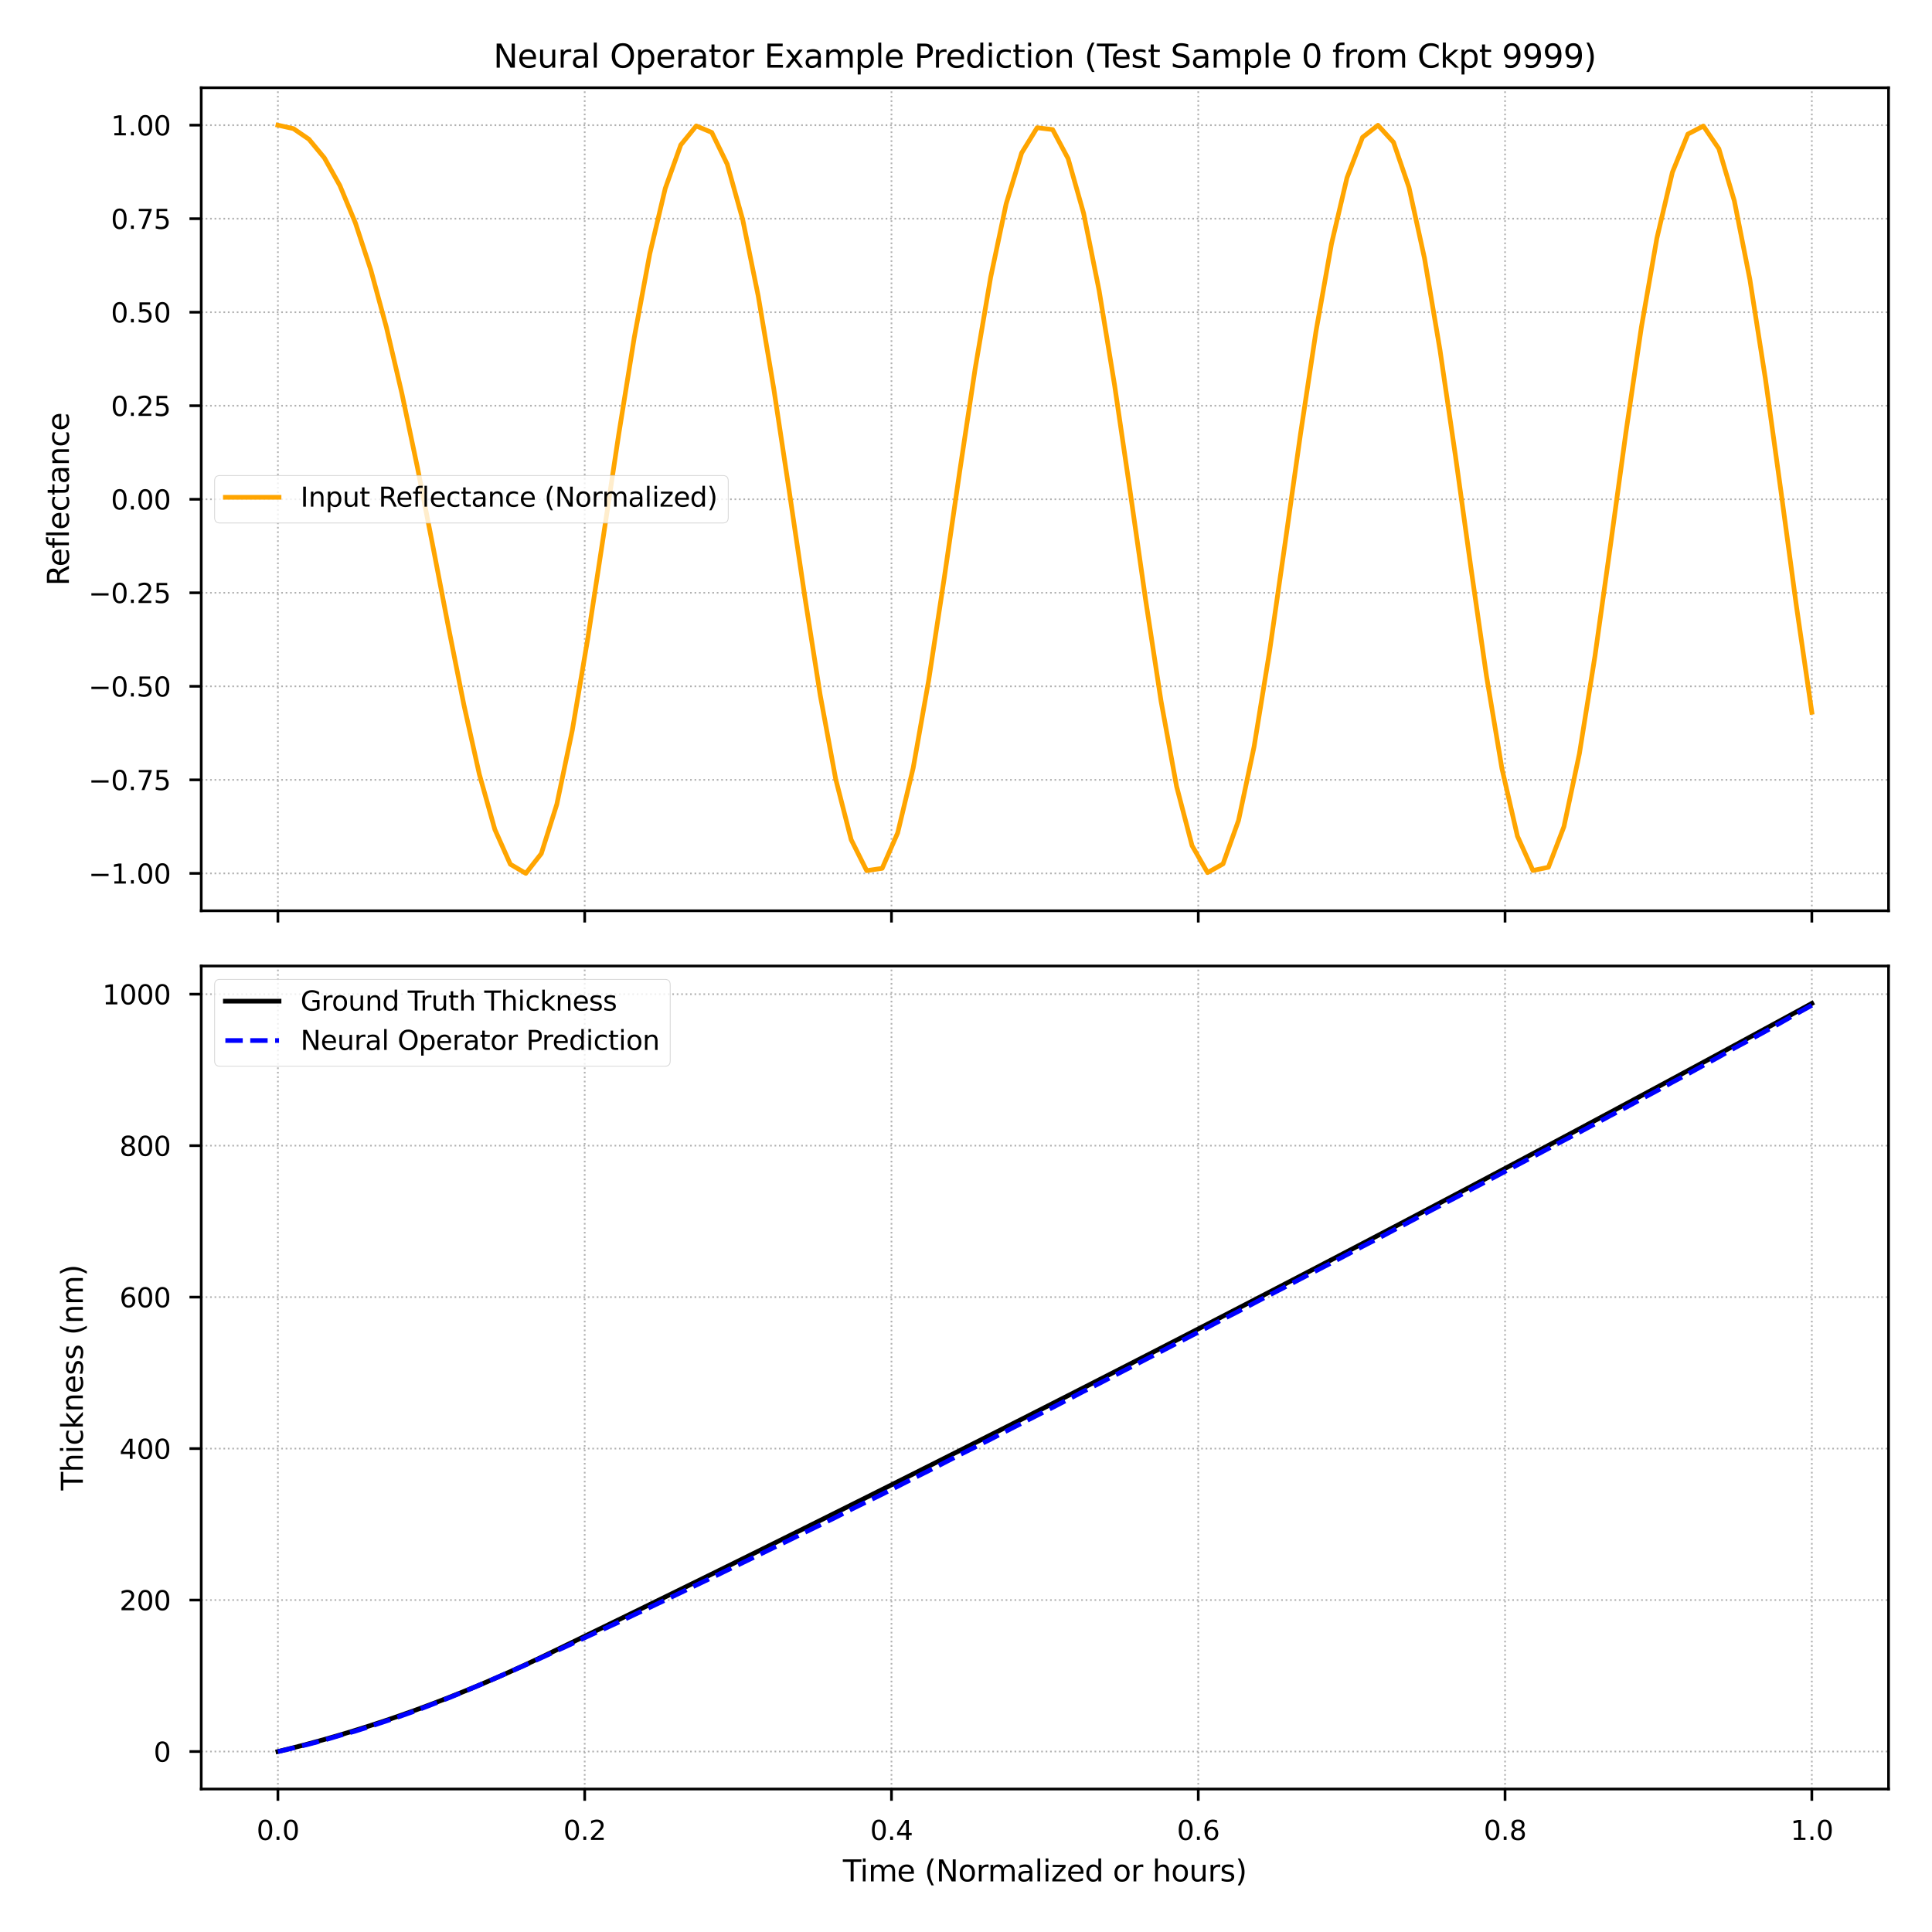 <?xml version="1.0" encoding="utf-8" standalone="no"?>
<!DOCTYPE svg PUBLIC "-//W3C//DTD SVG 1.1//EN"
  "http://www.w3.org/Graphics/SVG/1.1/DTD/svg11.dtd">
<svg xmlns:xlink="http://www.w3.org/1999/xlink" width="576pt" height="576pt" viewBox="0 0 576 576" xmlns="http://www.w3.org/2000/svg" version="1.1">
 <defs>
  <style type="text/css">*{stroke-linejoin: round; stroke-linecap: butt}</style>
 </defs>
 <g id="figure_1">
  <g id="patch_1">
   <path d="M 0 576 
L 576 576 
L 576 0 
L 0 0 
z
" style="fill: #ffffff"/>
  </g>
  <g id="axes_1">
   <g id="patch_2">
    <path d="M 59.99 271.54 
L 563.04 271.54 
L 563.04 26.16 
L 59.99 26.16 
z
" style="fill: #ffffff"/>
   </g>
   <g id="matplotlib.axis_1">
    <g id="xtick_1">
     <g id="line2d_1">
      <path d="M 82.856 271.54 
L 82.856 26.16 
" clip-path="url(#pbd7ee7a87b)" style="fill: none; stroke-dasharray: 0.5,0.825; stroke-dashoffset: 0; stroke: #b0b0b0; stroke-width: 0.5"/>
     </g>
     <g id="line2d_2">
      <defs>
       <path id="m721b37a202" d="M 0 0 
L 0 3.5 
" style="stroke: #000000; stroke-width: 0.8"/>
      </defs>
      <g>
       <use xlink:href="#m721b37a202" x="82.856" y="271.54" style="stroke: #000000; stroke-width: 0.8"/>
      </g>
     </g>
    </g>
    <g id="xtick_2">
     <g id="line2d_3">
      <path d="M 174.32 271.54 
L 174.32 26.16 
" clip-path="url(#pbd7ee7a87b)" style="fill: none; stroke-dasharray: 0.5,0.825; stroke-dashoffset: 0; stroke: #b0b0b0; stroke-width: 0.5"/>
     </g>
     <g id="line2d_4">
      <g>
       <use xlink:href="#m721b37a202" x="174.32" y="271.54" style="stroke: #000000; stroke-width: 0.8"/>
      </g>
     </g>
    </g>
    <g id="xtick_3">
     <g id="line2d_5">
      <path d="M 265.783 271.54 
L 265.783 26.16 
" clip-path="url(#pbd7ee7a87b)" style="fill: none; stroke-dasharray: 0.5,0.825; stroke-dashoffset: 0; stroke: #b0b0b0; stroke-width: 0.5"/>
     </g>
     <g id="line2d_6">
      <g>
       <use xlink:href="#m721b37a202" x="265.783" y="271.54" style="stroke: #000000; stroke-width: 0.8"/>
      </g>
     </g>
    </g>
    <g id="xtick_4">
     <g id="line2d_7">
      <path d="M 357.247 271.54 
L 357.247 26.16 
" clip-path="url(#pbd7ee7a87b)" style="fill: none; stroke-dasharray: 0.5,0.825; stroke-dashoffset: 0; stroke: #b0b0b0; stroke-width: 0.5"/>
     </g>
     <g id="line2d_8">
      <g>
       <use xlink:href="#m721b37a202" x="357.247" y="271.54" style="stroke: #000000; stroke-width: 0.8"/>
      </g>
     </g>
    </g>
    <g id="xtick_5">
     <g id="line2d_9">
      <path d="M 448.71 271.54 
L 448.71 26.16 
" clip-path="url(#pbd7ee7a87b)" style="fill: none; stroke-dasharray: 0.5,0.825; stroke-dashoffset: 0; stroke: #b0b0b0; stroke-width: 0.5"/>
     </g>
     <g id="line2d_10">
      <g>
       <use xlink:href="#m721b37a202" x="448.71" y="271.54" style="stroke: #000000; stroke-width: 0.8"/>
      </g>
     </g>
    </g>
    <g id="xtick_6">
     <g id="line2d_11">
      <path d="M 540.174 271.54 
L 540.174 26.16 
" clip-path="url(#pbd7ee7a87b)" style="fill: none; stroke-dasharray: 0.5,0.825; stroke-dashoffset: 0; stroke: #b0b0b0; stroke-width: 0.5"/>
     </g>
     <g id="line2d_12">
      <g>
       <use xlink:href="#m721b37a202" x="540.174" y="271.54" style="stroke: #000000; stroke-width: 0.8"/>
      </g>
     </g>
    </g>
   </g>
   <g id="matplotlib.axis_2">
    <g id="ytick_1">
     <g id="line2d_13">
      <path d="M 59.99 260.386 
L 563.04 260.386 
" clip-path="url(#pbd7ee7a87b)" style="fill: none; stroke-dasharray: 0.5,0.825; stroke-dashoffset: 0; stroke: #b0b0b0; stroke-width: 0.5"/>
     </g>
     <g id="line2d_14">
      <defs>
       <path id="m489ea14752" d="M 0 0 
L -3.5 0 
" style="stroke: #000000; stroke-width: 0.8"/>
      </defs>
      <g>
       <use xlink:href="#m489ea14752" x="59.99" y="260.386" style="stroke: #000000; stroke-width: 0.8"/>
      </g>
     </g>
     <g id="text_1">
      <!-- −1.00 -->
      <g transform="translate(26.374 263.426) scale(0.08 -0.08)">
       <defs>
        <path id="DejaVuSans-2212" d="M 678 2272 
L 4684 2272 
L 4684 1741 
L 678 1741 
L 678 2272 
z
" transform="scale(0.016)"/>
        <path id="DejaVuSans-31" d="M 794 531 
L 1825 531 
L 1825 4091 
L 703 3866 
L 703 4441 
L 1819 4666 
L 2450 4666 
L 2450 531 
L 3481 531 
L 3481 0 
L 794 0 
L 794 531 
z
" transform="scale(0.016)"/>
        <path id="DejaVuSans-2e" d="M 684 794 
L 1344 794 
L 1344 0 
L 684 0 
L 684 794 
z
" transform="scale(0.016)"/>
        <path id="DejaVuSans-30" d="M 2034 4250 
Q 1547 4250 1301 3770 
Q 1056 3291 1056 2328 
Q 1056 1369 1301 889 
Q 1547 409 2034 409 
Q 2525 409 2770 889 
Q 3016 1369 3016 2328 
Q 3016 3291 2770 3770 
Q 2525 4250 2034 4250 
z
M 2034 4750 
Q 2819 4750 3233 4129 
Q 3647 3509 3647 2328 
Q 3647 1150 3233 529 
Q 2819 -91 2034 -91 
Q 1250 -91 836 529 
Q 422 1150 422 2328 
Q 422 3509 836 4129 
Q 1250 4750 2034 4750 
z
" transform="scale(0.016)"/>
       </defs>
       <use xlink:href="#DejaVuSans-2212"/>
       <use xlink:href="#DejaVuSans-31" x="83.789"/>
       <use xlink:href="#DejaVuSans-2e" x="147.412"/>
       <use xlink:href="#DejaVuSans-30" x="179.199"/>
       <use xlink:href="#DejaVuSans-30" x="242.822"/>
      </g>
     </g>
    </g>
    <g id="ytick_2">
     <g id="line2d_15">
      <path d="M 59.99 232.502 
L 563.04 232.502 
" clip-path="url(#pbd7ee7a87b)" style="fill: none; stroke-dasharray: 0.5,0.825; stroke-dashoffset: 0; stroke: #b0b0b0; stroke-width: 0.5"/>
     </g>
     <g id="line2d_16">
      <g>
       <use xlink:href="#m489ea14752" x="59.99" y="232.502" style="stroke: #000000; stroke-width: 0.8"/>
      </g>
     </g>
     <g id="text_2">
      <!-- −0.75 -->
      <g transform="translate(26.374 235.542) scale(0.08 -0.08)">
       <defs>
        <path id="DejaVuSans-37" d="M 525 4666 
L 3525 4666 
L 3525 4397 
L 1831 0 
L 1172 0 
L 2766 4134 
L 525 4134 
L 525 4666 
z
" transform="scale(0.016)"/>
        <path id="DejaVuSans-35" d="M 691 4666 
L 3169 4666 
L 3169 4134 
L 1269 4134 
L 1269 2991 
Q 1406 3038 1543 3061 
Q 1681 3084 1819 3084 
Q 2600 3084 3056 2656 
Q 3513 2228 3513 1497 
Q 3513 744 3044 326 
Q 2575 -91 1722 -91 
Q 1428 -91 1123 -41 
Q 819 9 494 109 
L 494 744 
Q 775 591 1075 516 
Q 1375 441 1709 441 
Q 2250 441 2565 725 
Q 2881 1009 2881 1497 
Q 2881 1984 2565 2268 
Q 2250 2553 1709 2553 
Q 1456 2553 1204 2497 
Q 953 2441 691 2322 
L 691 4666 
z
" transform="scale(0.016)"/>
       </defs>
       <use xlink:href="#DejaVuSans-2212"/>
       <use xlink:href="#DejaVuSans-30" x="83.789"/>
       <use xlink:href="#DejaVuSans-2e" x="147.412"/>
       <use xlink:href="#DejaVuSans-37" x="179.199"/>
       <use xlink:href="#DejaVuSans-35" x="242.822"/>
      </g>
     </g>
    </g>
    <g id="ytick_3">
     <g id="line2d_17">
      <path d="M 59.99 204.618 
L 563.04 204.618 
" clip-path="url(#pbd7ee7a87b)" style="fill: none; stroke-dasharray: 0.5,0.825; stroke-dashoffset: 0; stroke: #b0b0b0; stroke-width: 0.5"/>
     </g>
     <g id="line2d_18">
      <g>
       <use xlink:href="#m489ea14752" x="59.99" y="204.618" style="stroke: #000000; stroke-width: 0.8"/>
      </g>
     </g>
     <g id="text_3">
      <!-- −0.50 -->
      <g transform="translate(26.374 207.658) scale(0.08 -0.08)">
       <use xlink:href="#DejaVuSans-2212"/>
       <use xlink:href="#DejaVuSans-30" x="83.789"/>
       <use xlink:href="#DejaVuSans-2e" x="147.412"/>
       <use xlink:href="#DejaVuSans-35" x="179.199"/>
       <use xlink:href="#DejaVuSans-30" x="242.822"/>
      </g>
     </g>
    </g>
    <g id="ytick_4">
     <g id="line2d_19">
      <path d="M 59.99 176.734 
L 563.04 176.734 
" clip-path="url(#pbd7ee7a87b)" style="fill: none; stroke-dasharray: 0.5,0.825; stroke-dashoffset: 0; stroke: #b0b0b0; stroke-width: 0.5"/>
     </g>
     <g id="line2d_20">
      <g>
       <use xlink:href="#m489ea14752" x="59.99" y="176.734" style="stroke: #000000; stroke-width: 0.8"/>
      </g>
     </g>
     <g id="text_4">
      <!-- −0.25 -->
      <g transform="translate(26.374 179.773) scale(0.08 -0.08)">
       <defs>
        <path id="DejaVuSans-32" d="M 1228 531 
L 3431 531 
L 3431 0 
L 469 0 
L 469 531 
Q 828 903 1448 1529 
Q 2069 2156 2228 2338 
Q 2531 2678 2651 2914 
Q 2772 3150 2772 3378 
Q 2772 3750 2511 3984 
Q 2250 4219 1831 4219 
Q 1534 4219 1204 4116 
Q 875 4013 500 3803 
L 500 4441 
Q 881 4594 1212 4672 
Q 1544 4750 1819 4750 
Q 2544 4750 2975 4387 
Q 3406 4025 3406 3419 
Q 3406 3131 3298 2873 
Q 3191 2616 2906 2266 
Q 2828 2175 2409 1742 
Q 1991 1309 1228 531 
z
" transform="scale(0.016)"/>
       </defs>
       <use xlink:href="#DejaVuSans-2212"/>
       <use xlink:href="#DejaVuSans-30" x="83.789"/>
       <use xlink:href="#DejaVuSans-2e" x="147.412"/>
       <use xlink:href="#DejaVuSans-32" x="179.199"/>
       <use xlink:href="#DejaVuSans-35" x="242.822"/>
      </g>
     </g>
    </g>
    <g id="ytick_5">
     <g id="line2d_21">
      <path d="M 59.99 148.85 
L 563.04 148.85 
" clip-path="url(#pbd7ee7a87b)" style="fill: none; stroke-dasharray: 0.5,0.825; stroke-dashoffset: 0; stroke: #b0b0b0; stroke-width: 0.5"/>
     </g>
     <g id="line2d_22">
      <g>
       <use xlink:href="#m489ea14752" x="59.99" y="148.85" style="stroke: #000000; stroke-width: 0.8"/>
      </g>
     </g>
     <g id="text_5">
      <!-- 0.00 -->
      <g transform="translate(33.078 151.889) scale(0.08 -0.08)">
       <use xlink:href="#DejaVuSans-30"/>
       <use xlink:href="#DejaVuSans-2e" x="63.623"/>
       <use xlink:href="#DejaVuSans-30" x="95.41"/>
       <use xlink:href="#DejaVuSans-30" x="159.033"/>
      </g>
     </g>
    </g>
    <g id="ytick_6">
     <g id="line2d_23">
      <path d="M 59.99 120.966 
L 563.04 120.966 
" clip-path="url(#pbd7ee7a87b)" style="fill: none; stroke-dasharray: 0.5,0.825; stroke-dashoffset: 0; stroke: #b0b0b0; stroke-width: 0.5"/>
     </g>
     <g id="line2d_24">
      <g>
       <use xlink:href="#m489ea14752" x="59.99" y="120.966" style="stroke: #000000; stroke-width: 0.8"/>
      </g>
     </g>
     <g id="text_6">
      <!-- 0.25 -->
      <g transform="translate(33.078 124.005) scale(0.08 -0.08)">
       <use xlink:href="#DejaVuSans-30"/>
       <use xlink:href="#DejaVuSans-2e" x="63.623"/>
       <use xlink:href="#DejaVuSans-32" x="95.41"/>
       <use xlink:href="#DejaVuSans-35" x="159.033"/>
      </g>
     </g>
    </g>
    <g id="ytick_7">
     <g id="line2d_25">
      <path d="M 59.99 93.082 
L 563.04 93.082 
" clip-path="url(#pbd7ee7a87b)" style="fill: none; stroke-dasharray: 0.5,0.825; stroke-dashoffset: 0; stroke: #b0b0b0; stroke-width: 0.5"/>
     </g>
     <g id="line2d_26">
      <g>
       <use xlink:href="#m489ea14752" x="59.99" y="93.082" style="stroke: #000000; stroke-width: 0.8"/>
      </g>
     </g>
     <g id="text_7">
      <!-- 0.50 -->
      <g transform="translate(33.078 96.121) scale(0.08 -0.08)">
       <use xlink:href="#DejaVuSans-30"/>
       <use xlink:href="#DejaVuSans-2e" x="63.623"/>
       <use xlink:href="#DejaVuSans-35" x="95.41"/>
       <use xlink:href="#DejaVuSans-30" x="159.033"/>
      </g>
     </g>
    </g>
    <g id="ytick_8">
     <g id="line2d_27">
      <path d="M 59.99 65.198 
L 563.04 65.198 
" clip-path="url(#pbd7ee7a87b)" style="fill: none; stroke-dasharray: 0.5,0.825; stroke-dashoffset: 0; stroke: #b0b0b0; stroke-width: 0.5"/>
     </g>
     <g id="line2d_28">
      <g>
       <use xlink:href="#m489ea14752" x="59.99" y="65.198" style="stroke: #000000; stroke-width: 0.8"/>
      </g>
     </g>
     <g id="text_8">
      <!-- 0.75 -->
      <g transform="translate(33.078 68.237) scale(0.08 -0.08)">
       <use xlink:href="#DejaVuSans-30"/>
       <use xlink:href="#DejaVuSans-2e" x="63.623"/>
       <use xlink:href="#DejaVuSans-37" x="95.41"/>
       <use xlink:href="#DejaVuSans-35" x="159.033"/>
      </g>
     </g>
    </g>
    <g id="ytick_9">
     <g id="line2d_29">
      <path d="M 59.99 37.314 
L 563.04 37.314 
" clip-path="url(#pbd7ee7a87b)" style="fill: none; stroke-dasharray: 0.5,0.825; stroke-dashoffset: 0; stroke: #b0b0b0; stroke-width: 0.5"/>
     </g>
     <g id="line2d_30">
      <g>
       <use xlink:href="#m489ea14752" x="59.99" y="37.314" style="stroke: #000000; stroke-width: 0.8"/>
      </g>
     </g>
     <g id="text_9">
      <!-- 1.00 -->
      <g transform="translate(33.078 40.353) scale(0.08 -0.08)">
       <use xlink:href="#DejaVuSans-31"/>
       <use xlink:href="#DejaVuSans-2e" x="63.623"/>
       <use xlink:href="#DejaVuSans-30" x="95.41"/>
       <use xlink:href="#DejaVuSans-30" x="159.033"/>
      </g>
     </g>
    </g>
    <g id="text_10">
     <!-- Reflectance -->
     <g transform="translate(20.544 174.651) rotate(-90) scale(0.088 -0.088)">
      <defs>
       <path id="DejaVuSans-52" d="M 2841 2188 
Q 3044 2119 3236 1894 
Q 3428 1669 3622 1275 
L 4263 0 
L 3584 0 
L 2988 1197 
Q 2756 1666 2539 1819 
Q 2322 1972 1947 1972 
L 1259 1972 
L 1259 0 
L 628 0 
L 628 4666 
L 2053 4666 
Q 2853 4666 3247 4331 
Q 3641 3997 3641 3322 
Q 3641 2881 3436 2590 
Q 3231 2300 2841 2188 
z
M 1259 4147 
L 1259 2491 
L 2053 2491 
Q 2509 2491 2742 2702 
Q 2975 2913 2975 3322 
Q 2975 3731 2742 3939 
Q 2509 4147 2053 4147 
L 1259 4147 
z
" transform="scale(0.016)"/>
       <path id="DejaVuSans-65" d="M 3597 1894 
L 3597 1613 
L 953 1613 
Q 991 1019 1311 708 
Q 1631 397 2203 397 
Q 2534 397 2845 478 
Q 3156 559 3463 722 
L 3463 178 
Q 3153 47 2828 -22 
Q 2503 -91 2169 -91 
Q 1331 -91 842 396 
Q 353 884 353 1716 
Q 353 2575 817 3079 
Q 1281 3584 2069 3584 
Q 2775 3584 3186 3129 
Q 3597 2675 3597 1894 
z
M 3022 2063 
Q 3016 2534 2758 2815 
Q 2500 3097 2075 3097 
Q 1594 3097 1305 2825 
Q 1016 2553 972 2059 
L 3022 2063 
z
" transform="scale(0.016)"/>
       <path id="DejaVuSans-66" d="M 2375 4863 
L 2375 4384 
L 1825 4384 
Q 1516 4384 1395 4259 
Q 1275 4134 1275 3809 
L 1275 3500 
L 2222 3500 
L 2222 3053 
L 1275 3053 
L 1275 0 
L 697 0 
L 697 3053 
L 147 3053 
L 147 3500 
L 697 3500 
L 697 3744 
Q 697 4328 969 4595 
Q 1241 4863 1831 4863 
L 2375 4863 
z
" transform="scale(0.016)"/>
       <path id="DejaVuSans-6c" d="M 603 4863 
L 1178 4863 
L 1178 0 
L 603 0 
L 603 4863 
z
" transform="scale(0.016)"/>
       <path id="DejaVuSans-63" d="M 3122 3366 
L 3122 2828 
Q 2878 2963 2633 3030 
Q 2388 3097 2138 3097 
Q 1578 3097 1268 2742 
Q 959 2388 959 1747 
Q 959 1106 1268 751 
Q 1578 397 2138 397 
Q 2388 397 2633 464 
Q 2878 531 3122 666 
L 3122 134 
Q 2881 22 2623 -34 
Q 2366 -91 2075 -91 
Q 1284 -91 818 406 
Q 353 903 353 1747 
Q 353 2603 823 3093 
Q 1294 3584 2113 3584 
Q 2378 3584 2631 3529 
Q 2884 3475 3122 3366 
z
" transform="scale(0.016)"/>
       <path id="DejaVuSans-74" d="M 1172 4494 
L 1172 3500 
L 2356 3500 
L 2356 3053 
L 1172 3053 
L 1172 1153 
Q 1172 725 1289 603 
Q 1406 481 1766 481 
L 2356 481 
L 2356 0 
L 1766 0 
Q 1100 0 847 248 
Q 594 497 594 1153 
L 594 3053 
L 172 3053 
L 172 3500 
L 594 3500 
L 594 4494 
L 1172 4494 
z
" transform="scale(0.016)"/>
       <path id="DejaVuSans-61" d="M 2194 1759 
Q 1497 1759 1228 1600 
Q 959 1441 959 1056 
Q 959 750 1161 570 
Q 1363 391 1709 391 
Q 2188 391 2477 730 
Q 2766 1069 2766 1631 
L 2766 1759 
L 2194 1759 
z
M 3341 1997 
L 3341 0 
L 2766 0 
L 2766 531 
Q 2569 213 2275 61 
Q 1981 -91 1556 -91 
Q 1019 -91 701 211 
Q 384 513 384 1019 
Q 384 1609 779 1909 
Q 1175 2209 1959 2209 
L 2766 2209 
L 2766 2266 
Q 2766 2663 2505 2880 
Q 2244 3097 1772 3097 
Q 1472 3097 1187 3025 
Q 903 2953 641 2809 
L 641 3341 
Q 956 3463 1253 3523 
Q 1550 3584 1831 3584 
Q 2591 3584 2966 3190 
Q 3341 2797 3341 1997 
z
" transform="scale(0.016)"/>
       <path id="DejaVuSans-6e" d="M 3513 2113 
L 3513 0 
L 2938 0 
L 2938 2094 
Q 2938 2591 2744 2837 
Q 2550 3084 2163 3084 
Q 1697 3084 1428 2787 
Q 1159 2491 1159 1978 
L 1159 0 
L 581 0 
L 581 3500 
L 1159 3500 
L 1159 2956 
Q 1366 3272 1645 3428 
Q 1925 3584 2291 3584 
Q 2894 3584 3203 3211 
Q 3513 2838 3513 2113 
z
" transform="scale(0.016)"/>
      </defs>
      <use xlink:href="#DejaVuSans-52"/>
      <use xlink:href="#DejaVuSans-65" x="64.982"/>
      <use xlink:href="#DejaVuSans-66" x="126.506"/>
      <use xlink:href="#DejaVuSans-6c" x="161.711"/>
      <use xlink:href="#DejaVuSans-65" x="189.494"/>
      <use xlink:href="#DejaVuSans-63" x="251.018"/>
      <use xlink:href="#DejaVuSans-74" x="305.998"/>
      <use xlink:href="#DejaVuSans-61" x="345.207"/>
      <use xlink:href="#DejaVuSans-6e" x="406.486"/>
      <use xlink:href="#DejaVuSans-63" x="469.865"/>
      <use xlink:href="#DejaVuSans-65" x="524.846"/>
     </g>
    </g>
   </g>
   <g id="line2d_31">
    <path d="M 82.856 37.314 
L 87.475 38.345 
L 92.095 41.503 
L 96.714 47.082 
L 101.333 55.337 
L 105.953 66.456 
L 110.572 80.539 
L 115.192 97.547 
L 119.811 117.266 
L 124.43 139.254 
L 129.05 162.792 
L 133.669 186.849 
L 138.288 210.072 
L 142.908 230.824 
L 147.527 247.289 
L 152.147 257.658 
L 156.766 260.386 
L 161.385 254.48 
L 166.005 239.811 
L 170.624 217.724 
L 175.243 190.335 
L 179.863 160.064 
L 184.482 129.387 
L 189.102 100.601 
L 193.721 75.674 
L 198.34 56.166 
L 202.96 43.216 
L 207.579 37.545 
L 212.198 39.482 
L 216.818 48.959 
L 221.437 65.511 
L 226.057 88.245 
L 230.676 115.808 
L 235.295 146.383 
L 239.915 177.717 
L 244.534 207.24 
L 249.153 232.278 
L 253.773 250.36 
L 258.392 259.573 
L 263.012 258.882 
L 267.631 248.317 
L 272.25 228.982 
L 276.87 202.86 
L 281.489 172.495 
L 286.108 140.637 
L 290.728 109.929 
L 295.347 82.688 
L 299.967 60.785 
L 304.586 45.611 
L 309.205 38.076 
L 313.825 38.631 
L 318.444 47.281 
L 323.063 63.577 
L 327.683 86.586 
L 332.302 114.858 
L 336.922 146.409 
L 341.541 178.764 
L 346.16 209.085 
L 350.78 234.433 
L 355.399 252.125 
L 360.018 260.155 
L 364.638 257.554 
L 369.257 244.579 
L 373.877 222.676 
L 378.496 194.215 
L 383.115 162.096 
L 387.735 129.336 
L 392.354 98.737 
L 396.973 72.67 
L 401.593 52.977 
L 406.212 40.949 
L 410.832 37.343 
L 415.451 42.406 
L 420.07 55.878 
L 424.69 76.966 
L 429.309 104.31 
L 433.928 135.951 
L 438.548 169.347 
L 443.167 201.488 
L 447.787 229.153 
L 452.406 249.296 
L 457.025 259.528 
L 461.645 258.558 
L 466.264 246.461 
L 470.883 224.668 
L 475.503 195.694 
L 480.122 162.686 
L 484.742 128.942 
L 489.361 97.526 
L 493.98 71.012 
L 498.6 51.378 
L 503.219 39.979 
L 507.838 37.575 
L 512.458 44.352 
L 517.077 59.922 
L 521.697 83.296 
L 526.316 112.834 
L 530.935 146.224 
L 535.555 180.527 
L 540.174 212.35 
" clip-path="url(#pbd7ee7a87b)" style="fill: none; stroke: #ffa500; stroke-width: 1.4; stroke-linecap: square"/>
   </g>
   <g id="patch_3">
    <path d="M 59.99 271.54 
L 59.99 26.16 
" style="fill: none; stroke: #000000; stroke-width: 0.8; stroke-linejoin: miter; stroke-linecap: square"/>
   </g>
   <g id="patch_4">
    <path d="M 563.04 271.54 
L 563.04 26.16 
" style="fill: none; stroke: #000000; stroke-width: 0.8; stroke-linejoin: miter; stroke-linecap: square"/>
   </g>
   <g id="patch_5">
    <path d="M 59.99 271.54 
L 563.04 271.54 
" style="fill: none; stroke: #000000; stroke-width: 0.8; stroke-linejoin: miter; stroke-linecap: square"/>
   </g>
   <g id="patch_6">
    <path d="M 59.99 26.16 
L 563.04 26.16 
" style="fill: none; stroke: #000000; stroke-width: 0.8; stroke-linejoin: miter; stroke-linecap: square"/>
   </g>
   <g id="text_11">
    <!-- Neural Operator Example Prediction (Test Sample 0 from Ckpt 9999) -->
    <g transform="translate(147.103 20.16) scale(0.096 -0.096)">
     <defs>
      <path id="DejaVuSans-4e" d="M 628 4666 
L 1478 4666 
L 3547 763 
L 3547 4666 
L 4159 4666 
L 4159 0 
L 3309 0 
L 1241 3903 
L 1241 0 
L 628 0 
L 628 4666 
z
" transform="scale(0.016)"/>
      <path id="DejaVuSans-75" d="M 544 1381 
L 544 3500 
L 1119 3500 
L 1119 1403 
Q 1119 906 1312 657 
Q 1506 409 1894 409 
Q 2359 409 2629 706 
Q 2900 1003 2900 1516 
L 2900 3500 
L 3475 3500 
L 3475 0 
L 2900 0 
L 2900 538 
Q 2691 219 2414 64 
Q 2138 -91 1772 -91 
Q 1169 -91 856 284 
Q 544 659 544 1381 
z
M 1991 3584 
L 1991 3584 
z
" transform="scale(0.016)"/>
      <path id="DejaVuSans-72" d="M 2631 2963 
Q 2534 3019 2420 3045 
Q 2306 3072 2169 3072 
Q 1681 3072 1420 2755 
Q 1159 2438 1159 1844 
L 1159 0 
L 581 0 
L 581 3500 
L 1159 3500 
L 1159 2956 
Q 1341 3275 1631 3429 
Q 1922 3584 2338 3584 
Q 2397 3584 2469 3576 
Q 2541 3569 2628 3553 
L 2631 2963 
z
" transform="scale(0.016)"/>
      <path id="DejaVuSans-20" transform="scale(0.016)"/>
      <path id="DejaVuSans-4f" d="M 2522 4238 
Q 1834 4238 1429 3725 
Q 1025 3213 1025 2328 
Q 1025 1447 1429 934 
Q 1834 422 2522 422 
Q 3209 422 3611 934 
Q 4013 1447 4013 2328 
Q 4013 3213 3611 3725 
Q 3209 4238 2522 4238 
z
M 2522 4750 
Q 3503 4750 4090 4092 
Q 4678 3434 4678 2328 
Q 4678 1225 4090 567 
Q 3503 -91 2522 -91 
Q 1538 -91 948 565 
Q 359 1222 359 2328 
Q 359 3434 948 4092 
Q 1538 4750 2522 4750 
z
" transform="scale(0.016)"/>
      <path id="DejaVuSans-70" d="M 1159 525 
L 1159 -1331 
L 581 -1331 
L 581 3500 
L 1159 3500 
L 1159 2969 
Q 1341 3281 1617 3432 
Q 1894 3584 2278 3584 
Q 2916 3584 3314 3078 
Q 3713 2572 3713 1747 
Q 3713 922 3314 415 
Q 2916 -91 2278 -91 
Q 1894 -91 1617 61 
Q 1341 213 1159 525 
z
M 3116 1747 
Q 3116 2381 2855 2742 
Q 2594 3103 2138 3103 
Q 1681 3103 1420 2742 
Q 1159 2381 1159 1747 
Q 1159 1113 1420 752 
Q 1681 391 2138 391 
Q 2594 391 2855 752 
Q 3116 1113 3116 1747 
z
" transform="scale(0.016)"/>
      <path id="DejaVuSans-6f" d="M 1959 3097 
Q 1497 3097 1228 2736 
Q 959 2375 959 1747 
Q 959 1119 1226 758 
Q 1494 397 1959 397 
Q 2419 397 2687 759 
Q 2956 1122 2956 1747 
Q 2956 2369 2687 2733 
Q 2419 3097 1959 3097 
z
M 1959 3584 
Q 2709 3584 3137 3096 
Q 3566 2609 3566 1747 
Q 3566 888 3137 398 
Q 2709 -91 1959 -91 
Q 1206 -91 779 398 
Q 353 888 353 1747 
Q 353 2609 779 3096 
Q 1206 3584 1959 3584 
z
" transform="scale(0.016)"/>
      <path id="DejaVuSans-45" d="M 628 4666 
L 3578 4666 
L 3578 4134 
L 1259 4134 
L 1259 2753 
L 3481 2753 
L 3481 2222 
L 1259 2222 
L 1259 531 
L 3634 531 
L 3634 0 
L 628 0 
L 628 4666 
z
" transform="scale(0.016)"/>
      <path id="DejaVuSans-78" d="M 3513 3500 
L 2247 1797 
L 3578 0 
L 2900 0 
L 1881 1375 
L 863 0 
L 184 0 
L 1544 1831 
L 300 3500 
L 978 3500 
L 1906 2253 
L 2834 3500 
L 3513 3500 
z
" transform="scale(0.016)"/>
      <path id="DejaVuSans-6d" d="M 3328 2828 
Q 3544 3216 3844 3400 
Q 4144 3584 4550 3584 
Q 5097 3584 5394 3201 
Q 5691 2819 5691 2113 
L 5691 0 
L 5113 0 
L 5113 2094 
Q 5113 2597 4934 2840 
Q 4756 3084 4391 3084 
Q 3944 3084 3684 2787 
Q 3425 2491 3425 1978 
L 3425 0 
L 2847 0 
L 2847 2094 
Q 2847 2600 2669 2842 
Q 2491 3084 2119 3084 
Q 1678 3084 1418 2786 
Q 1159 2488 1159 1978 
L 1159 0 
L 581 0 
L 581 3500 
L 1159 3500 
L 1159 2956 
Q 1356 3278 1631 3431 
Q 1906 3584 2284 3584 
Q 2666 3584 2933 3390 
Q 3200 3197 3328 2828 
z
" transform="scale(0.016)"/>
      <path id="DejaVuSans-50" d="M 1259 4147 
L 1259 2394 
L 2053 2394 
Q 2494 2394 2734 2622 
Q 2975 2850 2975 3272 
Q 2975 3691 2734 3919 
Q 2494 4147 2053 4147 
L 1259 4147 
z
M 628 4666 
L 2053 4666 
Q 2838 4666 3239 4311 
Q 3641 3956 3641 3272 
Q 3641 2581 3239 2228 
Q 2838 1875 2053 1875 
L 1259 1875 
L 1259 0 
L 628 0 
L 628 4666 
z
" transform="scale(0.016)"/>
      <path id="DejaVuSans-64" d="M 2906 2969 
L 2906 4863 
L 3481 4863 
L 3481 0 
L 2906 0 
L 2906 525 
Q 2725 213 2448 61 
Q 2172 -91 1784 -91 
Q 1150 -91 751 415 
Q 353 922 353 1747 
Q 353 2572 751 3078 
Q 1150 3584 1784 3584 
Q 2172 3584 2448 3432 
Q 2725 3281 2906 2969 
z
M 947 1747 
Q 947 1113 1208 752 
Q 1469 391 1925 391 
Q 2381 391 2643 752 
Q 2906 1113 2906 1747 
Q 2906 2381 2643 2742 
Q 2381 3103 1925 3103 
Q 1469 3103 1208 2742 
Q 947 2381 947 1747 
z
" transform="scale(0.016)"/>
      <path id="DejaVuSans-69" d="M 603 3500 
L 1178 3500 
L 1178 0 
L 603 0 
L 603 3500 
z
M 603 4863 
L 1178 4863 
L 1178 4134 
L 603 4134 
L 603 4863 
z
" transform="scale(0.016)"/>
      <path id="DejaVuSans-28" d="M 1984 4856 
Q 1566 4138 1362 3434 
Q 1159 2731 1159 2009 
Q 1159 1288 1364 580 
Q 1569 -128 1984 -844 
L 1484 -844 
Q 1016 -109 783 600 
Q 550 1309 550 2009 
Q 550 2706 781 3412 
Q 1013 4119 1484 4856 
L 1984 4856 
z
" transform="scale(0.016)"/>
      <path id="DejaVuSans-54" d="M -19 4666 
L 3928 4666 
L 3928 4134 
L 2272 4134 
L 2272 0 
L 1638 0 
L 1638 4134 
L -19 4134 
L -19 4666 
z
" transform="scale(0.016)"/>
      <path id="DejaVuSans-73" d="M 2834 3397 
L 2834 2853 
Q 2591 2978 2328 3040 
Q 2066 3103 1784 3103 
Q 1356 3103 1142 2972 
Q 928 2841 928 2578 
Q 928 2378 1081 2264 
Q 1234 2150 1697 2047 
L 1894 2003 
Q 2506 1872 2764 1633 
Q 3022 1394 3022 966 
Q 3022 478 2636 193 
Q 2250 -91 1575 -91 
Q 1294 -91 989 -36 
Q 684 19 347 128 
L 347 722 
Q 666 556 975 473 
Q 1284 391 1588 391 
Q 1994 391 2212 530 
Q 2431 669 2431 922 
Q 2431 1156 2273 1281 
Q 2116 1406 1581 1522 
L 1381 1569 
Q 847 1681 609 1914 
Q 372 2147 372 2553 
Q 372 3047 722 3315 
Q 1072 3584 1716 3584 
Q 2034 3584 2315 3537 
Q 2597 3491 2834 3397 
z
" transform="scale(0.016)"/>
      <path id="DejaVuSans-53" d="M 3425 4513 
L 3425 3897 
Q 3066 4069 2747 4153 
Q 2428 4238 2131 4238 
Q 1616 4238 1336 4038 
Q 1056 3838 1056 3469 
Q 1056 3159 1242 3001 
Q 1428 2844 1947 2747 
L 2328 2669 
Q 3034 2534 3370 2195 
Q 3706 1856 3706 1288 
Q 3706 609 3251 259 
Q 2797 -91 1919 -91 
Q 1588 -91 1214 -16 
Q 841 59 441 206 
L 441 856 
Q 825 641 1194 531 
Q 1563 422 1919 422 
Q 2459 422 2753 634 
Q 3047 847 3047 1241 
Q 3047 1584 2836 1778 
Q 2625 1972 2144 2069 
L 1759 2144 
Q 1053 2284 737 2584 
Q 422 2884 422 3419 
Q 422 4038 858 4394 
Q 1294 4750 2059 4750 
Q 2388 4750 2728 4690 
Q 3069 4631 3425 4513 
z
" transform="scale(0.016)"/>
      <path id="DejaVuSans-43" d="M 4122 4306 
L 4122 3641 
Q 3803 3938 3442 4084 
Q 3081 4231 2675 4231 
Q 1875 4231 1450 3742 
Q 1025 3253 1025 2328 
Q 1025 1406 1450 917 
Q 1875 428 2675 428 
Q 3081 428 3442 575 
Q 3803 722 4122 1019 
L 4122 359 
Q 3791 134 3420 21 
Q 3050 -91 2638 -91 
Q 1578 -91 968 557 
Q 359 1206 359 2328 
Q 359 3453 968 4101 
Q 1578 4750 2638 4750 
Q 3056 4750 3426 4639 
Q 3797 4528 4122 4306 
z
" transform="scale(0.016)"/>
      <path id="DejaVuSans-6b" d="M 581 4863 
L 1159 4863 
L 1159 1991 
L 2875 3500 
L 3609 3500 
L 1753 1863 
L 3688 0 
L 2938 0 
L 1159 1709 
L 1159 0 
L 581 0 
L 581 4863 
z
" transform="scale(0.016)"/>
      <path id="DejaVuSans-39" d="M 703 97 
L 703 672 
Q 941 559 1184 500 
Q 1428 441 1663 441 
Q 2288 441 2617 861 
Q 2947 1281 2994 2138 
Q 2813 1869 2534 1725 
Q 2256 1581 1919 1581 
Q 1219 1581 811 2004 
Q 403 2428 403 3163 
Q 403 3881 828 4315 
Q 1253 4750 1959 4750 
Q 2769 4750 3195 4129 
Q 3622 3509 3622 2328 
Q 3622 1225 3098 567 
Q 2575 -91 1691 -91 
Q 1453 -91 1209 -44 
Q 966 3 703 97 
z
M 1959 2075 
Q 2384 2075 2632 2365 
Q 2881 2656 2881 3163 
Q 2881 3666 2632 3958 
Q 2384 4250 1959 4250 
Q 1534 4250 1286 3958 
Q 1038 3666 1038 3163 
Q 1038 2656 1286 2365 
Q 1534 2075 1959 2075 
z
" transform="scale(0.016)"/>
      <path id="DejaVuSans-29" d="M 513 4856 
L 1013 4856 
Q 1481 4119 1714 3412 
Q 1947 2706 1947 2009 
Q 1947 1309 1714 600 
Q 1481 -109 1013 -844 
L 513 -844 
Q 928 -128 1133 580 
Q 1338 1288 1338 2009 
Q 1338 2731 1133 3434 
Q 928 4138 513 4856 
z
" transform="scale(0.016)"/>
     </defs>
     <use xlink:href="#DejaVuSans-4e"/>
     <use xlink:href="#DejaVuSans-65" x="74.805"/>
     <use xlink:href="#DejaVuSans-75" x="136.328"/>
     <use xlink:href="#DejaVuSans-72" x="199.707"/>
     <use xlink:href="#DejaVuSans-61" x="240.82"/>
     <use xlink:href="#DejaVuSans-6c" x="302.1"/>
     <use xlink:href="#DejaVuSans-20" x="329.883"/>
     <use xlink:href="#DejaVuSans-4f" x="361.67"/>
     <use xlink:href="#DejaVuSans-70" x="440.381"/>
     <use xlink:href="#DejaVuSans-65" x="503.857"/>
     <use xlink:href="#DejaVuSans-72" x="565.381"/>
     <use xlink:href="#DejaVuSans-61" x="606.494"/>
     <use xlink:href="#DejaVuSans-74" x="667.773"/>
     <use xlink:href="#DejaVuSans-6f" x="706.982"/>
     <use xlink:href="#DejaVuSans-72" x="768.164"/>
     <use xlink:href="#DejaVuSans-20" x="809.277"/>
     <use xlink:href="#DejaVuSans-45" x="841.064"/>
     <use xlink:href="#DejaVuSans-78" x="904.248"/>
     <use xlink:href="#DejaVuSans-61" x="963.428"/>
     <use xlink:href="#DejaVuSans-6d" x="1024.707"/>
     <use xlink:href="#DejaVuSans-70" x="1122.119"/>
     <use xlink:href="#DejaVuSans-6c" x="1185.596"/>
     <use xlink:href="#DejaVuSans-65" x="1213.379"/>
     <use xlink:href="#DejaVuSans-20" x="1274.902"/>
     <use xlink:href="#DejaVuSans-50" x="1306.689"/>
     <use xlink:href="#DejaVuSans-72" x="1365.242"/>
     <use xlink:href="#DejaVuSans-65" x="1404.105"/>
     <use xlink:href="#DejaVuSans-64" x="1465.629"/>
     <use xlink:href="#DejaVuSans-69" x="1529.105"/>
     <use xlink:href="#DejaVuSans-63" x="1556.889"/>
     <use xlink:href="#DejaVuSans-74" x="1611.869"/>
     <use xlink:href="#DejaVuSans-69" x="1651.078"/>
     <use xlink:href="#DejaVuSans-6f" x="1678.861"/>
     <use xlink:href="#DejaVuSans-6e" x="1740.043"/>
     <use xlink:href="#DejaVuSans-20" x="1803.422"/>
     <use xlink:href="#DejaVuSans-28" x="1835.209"/>
     <use xlink:href="#DejaVuSans-54" x="1874.223"/>
     <use xlink:href="#DejaVuSans-65" x="1918.307"/>
     <use xlink:href="#DejaVuSans-73" x="1979.83"/>
     <use xlink:href="#DejaVuSans-74" x="2031.93"/>
     <use xlink:href="#DejaVuSans-20" x="2071.139"/>
     <use xlink:href="#DejaVuSans-53" x="2102.926"/>
     <use xlink:href="#DejaVuSans-61" x="2166.402"/>
     <use xlink:href="#DejaVuSans-6d" x="2227.682"/>
     <use xlink:href="#DejaVuSans-70" x="2325.094"/>
     <use xlink:href="#DejaVuSans-6c" x="2388.57"/>
     <use xlink:href="#DejaVuSans-65" x="2416.354"/>
     <use xlink:href="#DejaVuSans-20" x="2477.877"/>
     <use xlink:href="#DejaVuSans-30" x="2509.664"/>
     <use xlink:href="#DejaVuSans-20" x="2573.287"/>
     <use xlink:href="#DejaVuSans-66" x="2605.074"/>
     <use xlink:href="#DejaVuSans-72" x="2640.279"/>
     <use xlink:href="#DejaVuSans-6f" x="2679.143"/>
     <use xlink:href="#DejaVuSans-6d" x="2740.324"/>
     <use xlink:href="#DejaVuSans-20" x="2837.736"/>
     <use xlink:href="#DejaVuSans-43" x="2869.523"/>
     <use xlink:href="#DejaVuSans-6b" x="2939.348"/>
     <use xlink:href="#DejaVuSans-70" x="2997.258"/>
     <use xlink:href="#DejaVuSans-74" x="3060.734"/>
     <use xlink:href="#DejaVuSans-20" x="3099.943"/>
     <use xlink:href="#DejaVuSans-39" x="3131.73"/>
     <use xlink:href="#DejaVuSans-39" x="3195.354"/>
     <use xlink:href="#DejaVuSans-39" x="3258.977"/>
     <use xlink:href="#DejaVuSans-39" x="3322.6"/>
     <use xlink:href="#DejaVuSans-29" x="3386.223"/>
    </g>
   </g>
   <g id="legend_1">
    <g id="patch_7">
     <path d="M 65.59 155.921 
L 215.512 155.921 
Q 217.113 155.921 217.113 154.321 
L 217.113 143.379 
Q 217.113 141.779 215.512 141.779 
L 65.59 141.779 
Q 63.99 141.779 63.99 143.379 
L 63.99 154.321 
Q 63.99 155.921 65.59 155.921 
z
" style="fill: #ffffff; opacity: 0.8; stroke: #cccccc; stroke-width: 0.24; stroke-linejoin: miter"/>
    </g>
    <g id="line2d_32">
     <path d="M 67.19 148.257 
L 75.19 148.257 
L 83.19 148.257 
" style="fill: none; stroke: #ffa500; stroke-width: 1.4; stroke-linecap: square"/>
    </g>
    <g id="text_12">
     <!-- Input Reflectance (Normalized) -->
     <g transform="translate(89.59 151.058) scale(0.08 -0.08)">
      <defs>
       <path id="DejaVuSans-49" d="M 628 4666 
L 1259 4666 
L 1259 0 
L 628 0 
L 628 4666 
z
" transform="scale(0.016)"/>
       <path id="DejaVuSans-7a" d="M 353 3500 
L 3084 3500 
L 3084 2975 
L 922 459 
L 3084 459 
L 3084 0 
L 275 0 
L 275 525 
L 2438 3041 
L 353 3041 
L 353 3500 
z
" transform="scale(0.016)"/>
      </defs>
      <use xlink:href="#DejaVuSans-49"/>
      <use xlink:href="#DejaVuSans-6e" x="29.492"/>
      <use xlink:href="#DejaVuSans-70" x="92.871"/>
      <use xlink:href="#DejaVuSans-75" x="156.348"/>
      <use xlink:href="#DejaVuSans-74" x="219.727"/>
      <use xlink:href="#DejaVuSans-20" x="258.936"/>
      <use xlink:href="#DejaVuSans-52" x="290.723"/>
      <use xlink:href="#DejaVuSans-65" x="355.705"/>
      <use xlink:href="#DejaVuSans-66" x="417.229"/>
      <use xlink:href="#DejaVuSans-6c" x="452.434"/>
      <use xlink:href="#DejaVuSans-65" x="480.217"/>
      <use xlink:href="#DejaVuSans-63" x="541.74"/>
      <use xlink:href="#DejaVuSans-74" x="596.721"/>
      <use xlink:href="#DejaVuSans-61" x="635.93"/>
      <use xlink:href="#DejaVuSans-6e" x="697.209"/>
      <use xlink:href="#DejaVuSans-63" x="760.588"/>
      <use xlink:href="#DejaVuSans-65" x="815.568"/>
      <use xlink:href="#DejaVuSans-20" x="877.092"/>
      <use xlink:href="#DejaVuSans-28" x="908.879"/>
      <use xlink:href="#DejaVuSans-4e" x="947.893"/>
      <use xlink:href="#DejaVuSans-6f" x="1022.697"/>
      <use xlink:href="#DejaVuSans-72" x="1083.879"/>
      <use xlink:href="#DejaVuSans-6d" x="1123.242"/>
      <use xlink:href="#DejaVuSans-61" x="1220.654"/>
      <use xlink:href="#DejaVuSans-6c" x="1281.934"/>
      <use xlink:href="#DejaVuSans-69" x="1309.717"/>
      <use xlink:href="#DejaVuSans-7a" x="1337.5"/>
      <use xlink:href="#DejaVuSans-65" x="1389.99"/>
      <use xlink:href="#DejaVuSans-64" x="1451.514"/>
      <use xlink:href="#DejaVuSans-29" x="1514.99"/>
     </g>
    </g>
   </g>
  </g>
  <g id="axes_2">
   <g id="patch_8">
    <path d="M 59.99 533.38 
L 563.04 533.38 
L 563.04 288 
L 59.99 288 
z
" style="fill: #ffffff"/>
   </g>
   <g id="matplotlib.axis_3">
    <g id="xtick_7">
     <g id="line2d_33">
      <path d="M 82.856 533.38 
L 82.856 288 
" clip-path="url(#p0937485c3f)" style="fill: none; stroke-dasharray: 0.5,0.825; stroke-dashoffset: 0; stroke: #b0b0b0; stroke-width: 0.5"/>
     </g>
     <g id="line2d_34">
      <g>
       <use xlink:href="#m721b37a202" x="82.856" y="533.38" style="stroke: #000000; stroke-width: 0.8"/>
      </g>
     </g>
     <g id="text_13">
      <!-- 0.0 -->
      <g transform="translate(76.495 548.559) scale(0.08 -0.08)">
       <use xlink:href="#DejaVuSans-30"/>
       <use xlink:href="#DejaVuSans-2e" x="63.623"/>
       <use xlink:href="#DejaVuSans-30" x="95.41"/>
      </g>
     </g>
    </g>
    <g id="xtick_8">
     <g id="line2d_35">
      <path d="M 174.32 533.38 
L 174.32 288 
" clip-path="url(#p0937485c3f)" style="fill: none; stroke-dasharray: 0.5,0.825; stroke-dashoffset: 0; stroke: #b0b0b0; stroke-width: 0.5"/>
     </g>
     <g id="line2d_36">
      <g>
       <use xlink:href="#m721b37a202" x="174.32" y="533.38" style="stroke: #000000; stroke-width: 0.8"/>
      </g>
     </g>
     <g id="text_14">
      <!-- 0.2 -->
      <g transform="translate(167.958 548.559) scale(0.08 -0.08)">
       <use xlink:href="#DejaVuSans-30"/>
       <use xlink:href="#DejaVuSans-2e" x="63.623"/>
       <use xlink:href="#DejaVuSans-32" x="95.41"/>
      </g>
     </g>
    </g>
    <g id="xtick_9">
     <g id="line2d_37">
      <path d="M 265.783 533.38 
L 265.783 288 
" clip-path="url(#p0937485c3f)" style="fill: none; stroke-dasharray: 0.5,0.825; stroke-dashoffset: 0; stroke: #b0b0b0; stroke-width: 0.5"/>
     </g>
     <g id="line2d_38">
      <g>
       <use xlink:href="#m721b37a202" x="265.783" y="533.38" style="stroke: #000000; stroke-width: 0.8"/>
      </g>
     </g>
     <g id="text_15">
      <!-- 0.4 -->
      <g transform="translate(259.422 548.559) scale(0.08 -0.08)">
       <defs>
        <path id="DejaVuSans-34" d="M 2419 4116 
L 825 1625 
L 2419 1625 
L 2419 4116 
z
M 2253 4666 
L 3047 4666 
L 3047 1625 
L 3713 1625 
L 3713 1100 
L 3047 1100 
L 3047 0 
L 2419 0 
L 2419 1100 
L 313 1100 
L 313 1709 
L 2253 4666 
z
" transform="scale(0.016)"/>
       </defs>
       <use xlink:href="#DejaVuSans-30"/>
       <use xlink:href="#DejaVuSans-2e" x="63.623"/>
       <use xlink:href="#DejaVuSans-34" x="95.41"/>
      </g>
     </g>
    </g>
    <g id="xtick_10">
     <g id="line2d_39">
      <path d="M 357.247 533.38 
L 357.247 288 
" clip-path="url(#p0937485c3f)" style="fill: none; stroke-dasharray: 0.5,0.825; stroke-dashoffset: 0; stroke: #b0b0b0; stroke-width: 0.5"/>
     </g>
     <g id="line2d_40">
      <g>
       <use xlink:href="#m721b37a202" x="357.247" y="533.38" style="stroke: #000000; stroke-width: 0.8"/>
      </g>
     </g>
     <g id="text_16">
      <!-- 0.6 -->
      <g transform="translate(350.886 548.559) scale(0.08 -0.08)">
       <defs>
        <path id="DejaVuSans-36" d="M 2113 2584 
Q 1688 2584 1439 2293 
Q 1191 2003 1191 1497 
Q 1191 994 1439 701 
Q 1688 409 2113 409 
Q 2538 409 2786 701 
Q 3034 994 3034 1497 
Q 3034 2003 2786 2293 
Q 2538 2584 2113 2584 
z
M 3366 4563 
L 3366 3988 
Q 3128 4100 2886 4159 
Q 2644 4219 2406 4219 
Q 1781 4219 1451 3797 
Q 1122 3375 1075 2522 
Q 1259 2794 1537 2939 
Q 1816 3084 2150 3084 
Q 2853 3084 3261 2657 
Q 3669 2231 3669 1497 
Q 3669 778 3244 343 
Q 2819 -91 2113 -91 
Q 1303 -91 875 529 
Q 447 1150 447 2328 
Q 447 3434 972 4092 
Q 1497 4750 2381 4750 
Q 2619 4750 2861 4703 
Q 3103 4656 3366 4563 
z
" transform="scale(0.016)"/>
       </defs>
       <use xlink:href="#DejaVuSans-30"/>
       <use xlink:href="#DejaVuSans-2e" x="63.623"/>
       <use xlink:href="#DejaVuSans-36" x="95.41"/>
      </g>
     </g>
    </g>
    <g id="xtick_11">
     <g id="line2d_41">
      <path d="M 448.71 533.38 
L 448.71 288 
" clip-path="url(#p0937485c3f)" style="fill: none; stroke-dasharray: 0.5,0.825; stroke-dashoffset: 0; stroke: #b0b0b0; stroke-width: 0.5"/>
     </g>
     <g id="line2d_42">
      <g>
       <use xlink:href="#m721b37a202" x="448.71" y="533.38" style="stroke: #000000; stroke-width: 0.8"/>
      </g>
     </g>
     <g id="text_17">
      <!-- 0.8 -->
      <g transform="translate(442.349 548.559) scale(0.08 -0.08)">
       <defs>
        <path id="DejaVuSans-38" d="M 2034 2216 
Q 1584 2216 1326 1975 
Q 1069 1734 1069 1313 
Q 1069 891 1326 650 
Q 1584 409 2034 409 
Q 2484 409 2743 651 
Q 3003 894 3003 1313 
Q 3003 1734 2745 1975 
Q 2488 2216 2034 2216 
z
M 1403 2484 
Q 997 2584 770 2862 
Q 544 3141 544 3541 
Q 544 4100 942 4425 
Q 1341 4750 2034 4750 
Q 2731 4750 3128 4425 
Q 3525 4100 3525 3541 
Q 3525 3141 3298 2862 
Q 3072 2584 2669 2484 
Q 3125 2378 3379 2068 
Q 3634 1759 3634 1313 
Q 3634 634 3220 271 
Q 2806 -91 2034 -91 
Q 1263 -91 848 271 
Q 434 634 434 1313 
Q 434 1759 690 2068 
Q 947 2378 1403 2484 
z
M 1172 3481 
Q 1172 3119 1398 2916 
Q 1625 2713 2034 2713 
Q 2441 2713 2670 2916 
Q 2900 3119 2900 3481 
Q 2900 3844 2670 4047 
Q 2441 4250 2034 4250 
Q 1625 4250 1398 4047 
Q 1172 3844 1172 3481 
z
" transform="scale(0.016)"/>
       </defs>
       <use xlink:href="#DejaVuSans-30"/>
       <use xlink:href="#DejaVuSans-2e" x="63.623"/>
       <use xlink:href="#DejaVuSans-38" x="95.41"/>
      </g>
     </g>
    </g>
    <g id="xtick_12">
     <g id="line2d_43">
      <path d="M 540.174 533.38 
L 540.174 288 
" clip-path="url(#p0937485c3f)" style="fill: none; stroke-dasharray: 0.5,0.825; stroke-dashoffset: 0; stroke: #b0b0b0; stroke-width: 0.5"/>
     </g>
     <g id="line2d_44">
      <g>
       <use xlink:href="#m721b37a202" x="540.174" y="533.38" style="stroke: #000000; stroke-width: 0.8"/>
      </g>
     </g>
     <g id="text_18">
      <!-- 1.0 -->
      <g transform="translate(533.813 548.559) scale(0.08 -0.08)">
       <use xlink:href="#DejaVuSans-31"/>
       <use xlink:href="#DejaVuSans-2e" x="63.623"/>
       <use xlink:href="#DejaVuSans-30" x="95.41"/>
      </g>
     </g>
    </g>
    <g id="text_19">
     <!-- Time (Normalized or hours) -->
     <g transform="translate(251.297 560.909) scale(0.088 -0.088)">
      <defs>
       <path id="DejaVuSans-68" d="M 3513 2113 
L 3513 0 
L 2938 0 
L 2938 2094 
Q 2938 2591 2744 2837 
Q 2550 3084 2163 3084 
Q 1697 3084 1428 2787 
Q 1159 2491 1159 1978 
L 1159 0 
L 581 0 
L 581 4863 
L 1159 4863 
L 1159 2956 
Q 1366 3272 1645 3428 
Q 1925 3584 2291 3584 
Q 2894 3584 3203 3211 
Q 3513 2838 3513 2113 
z
" transform="scale(0.016)"/>
      </defs>
      <use xlink:href="#DejaVuSans-54"/>
      <use xlink:href="#DejaVuSans-69" x="57.959"/>
      <use xlink:href="#DejaVuSans-6d" x="85.742"/>
      <use xlink:href="#DejaVuSans-65" x="183.154"/>
      <use xlink:href="#DejaVuSans-20" x="244.678"/>
      <use xlink:href="#DejaVuSans-28" x="276.465"/>
      <use xlink:href="#DejaVuSans-4e" x="315.479"/>
      <use xlink:href="#DejaVuSans-6f" x="390.283"/>
      <use xlink:href="#DejaVuSans-72" x="451.465"/>
      <use xlink:href="#DejaVuSans-6d" x="490.828"/>
      <use xlink:href="#DejaVuSans-61" x="588.24"/>
      <use xlink:href="#DejaVuSans-6c" x="649.52"/>
      <use xlink:href="#DejaVuSans-69" x="677.303"/>
      <use xlink:href="#DejaVuSans-7a" x="705.086"/>
      <use xlink:href="#DejaVuSans-65" x="757.576"/>
      <use xlink:href="#DejaVuSans-64" x="819.1"/>
      <use xlink:href="#DejaVuSans-20" x="882.576"/>
      <use xlink:href="#DejaVuSans-6f" x="914.363"/>
      <use xlink:href="#DejaVuSans-72" x="975.545"/>
      <use xlink:href="#DejaVuSans-20" x="1016.658"/>
      <use xlink:href="#DejaVuSans-68" x="1048.445"/>
      <use xlink:href="#DejaVuSans-6f" x="1111.824"/>
      <use xlink:href="#DejaVuSans-75" x="1173.006"/>
      <use xlink:href="#DejaVuSans-72" x="1236.385"/>
      <use xlink:href="#DejaVuSans-73" x="1277.498"/>
      <use xlink:href="#DejaVuSans-29" x="1329.598"/>
     </g>
    </g>
   </g>
   <g id="matplotlib.axis_4">
    <g id="ytick_10">
     <g id="line2d_45">
      <path d="M 59.99 522.197 
L 563.04 522.197 
" clip-path="url(#p0937485c3f)" style="fill: none; stroke-dasharray: 0.5,0.825; stroke-dashoffset: 0; stroke: #b0b0b0; stroke-width: 0.5"/>
     </g>
     <g id="line2d_46">
      <g>
       <use xlink:href="#m489ea14752" x="59.99" y="522.197" style="stroke: #000000; stroke-width: 0.8"/>
      </g>
     </g>
     <g id="text_20">
      <!-- 0 -->
      <g transform="translate(45.8 525.237) scale(0.08 -0.08)">
       <use xlink:href="#DejaVuSans-30"/>
      </g>
     </g>
    </g>
    <g id="ytick_11">
     <g id="line2d_47">
      <path d="M 59.99 477.038 
L 563.04 477.038 
" clip-path="url(#p0937485c3f)" style="fill: none; stroke-dasharray: 0.5,0.825; stroke-dashoffset: 0; stroke: #b0b0b0; stroke-width: 0.5"/>
     </g>
     <g id="line2d_48">
      <g>
       <use xlink:href="#m489ea14752" x="59.99" y="477.038" style="stroke: #000000; stroke-width: 0.8"/>
      </g>
     </g>
     <g id="text_21">
      <!-- 200 -->
      <g transform="translate(35.62 480.078) scale(0.08 -0.08)">
       <use xlink:href="#DejaVuSans-32"/>
       <use xlink:href="#DejaVuSans-30" x="63.623"/>
       <use xlink:href="#DejaVuSans-30" x="127.246"/>
      </g>
     </g>
    </g>
    <g id="ytick_12">
     <g id="line2d_49">
      <path d="M 59.99 431.88 
L 563.04 431.88 
" clip-path="url(#p0937485c3f)" style="fill: none; stroke-dasharray: 0.5,0.825; stroke-dashoffset: 0; stroke: #b0b0b0; stroke-width: 0.5"/>
     </g>
     <g id="line2d_50">
      <g>
       <use xlink:href="#m489ea14752" x="59.99" y="431.88" style="stroke: #000000; stroke-width: 0.8"/>
      </g>
     </g>
     <g id="text_22">
      <!-- 400 -->
      <g transform="translate(35.62 434.919) scale(0.08 -0.08)">
       <use xlink:href="#DejaVuSans-34"/>
       <use xlink:href="#DejaVuSans-30" x="63.623"/>
       <use xlink:href="#DejaVuSans-30" x="127.246"/>
      </g>
     </g>
    </g>
    <g id="ytick_13">
     <g id="line2d_51">
      <path d="M 59.99 386.721 
L 563.04 386.721 
" clip-path="url(#p0937485c3f)" style="fill: none; stroke-dasharray: 0.5,0.825; stroke-dashoffset: 0; stroke: #b0b0b0; stroke-width: 0.5"/>
     </g>
     <g id="line2d_52">
      <g>
       <use xlink:href="#m489ea14752" x="59.99" y="386.721" style="stroke: #000000; stroke-width: 0.8"/>
      </g>
     </g>
     <g id="text_23">
      <!-- 600 -->
      <g transform="translate(35.62 389.76) scale(0.08 -0.08)">
       <use xlink:href="#DejaVuSans-36"/>
       <use xlink:href="#DejaVuSans-30" x="63.623"/>
       <use xlink:href="#DejaVuSans-30" x="127.246"/>
      </g>
     </g>
    </g>
    <g id="ytick_14">
     <g id="line2d_53">
      <path d="M 59.99 341.562 
L 563.04 341.562 
" clip-path="url(#p0937485c3f)" style="fill: none; stroke-dasharray: 0.5,0.825; stroke-dashoffset: 0; stroke: #b0b0b0; stroke-width: 0.5"/>
     </g>
     <g id="line2d_54">
      <g>
       <use xlink:href="#m489ea14752" x="59.99" y="341.562" style="stroke: #000000; stroke-width: 0.8"/>
      </g>
     </g>
     <g id="text_24">
      <!-- 800 -->
      <g transform="translate(35.62 344.601) scale(0.08 -0.08)">
       <use xlink:href="#DejaVuSans-38"/>
       <use xlink:href="#DejaVuSans-30" x="63.623"/>
       <use xlink:href="#DejaVuSans-30" x="127.246"/>
      </g>
     </g>
    </g>
    <g id="ytick_15">
     <g id="line2d_55">
      <path d="M 59.99 296.403 
L 563.04 296.403 
" clip-path="url(#p0937485c3f)" style="fill: none; stroke-dasharray: 0.5,0.825; stroke-dashoffset: 0; stroke: #b0b0b0; stroke-width: 0.5"/>
     </g>
     <g id="line2d_56">
      <g>
       <use xlink:href="#m489ea14752" x="59.99" y="296.403" style="stroke: #000000; stroke-width: 0.8"/>
      </g>
     </g>
     <g id="text_25">
      <!-- 1000 -->
      <g transform="translate(30.53 299.442) scale(0.08 -0.08)">
       <use xlink:href="#DejaVuSans-31"/>
       <use xlink:href="#DejaVuSans-30" x="63.623"/>
       <use xlink:href="#DejaVuSans-30" x="127.246"/>
       <use xlink:href="#DejaVuSans-30" x="190.869"/>
      </g>
     </g>
    </g>
    <g id="text_26">
     <!-- Thickness (nm) -->
     <g transform="translate(24.7 444.342) rotate(-90) scale(0.088 -0.088)">
      <use xlink:href="#DejaVuSans-54"/>
      <use xlink:href="#DejaVuSans-68" x="61.084"/>
      <use xlink:href="#DejaVuSans-69" x="124.463"/>
      <use xlink:href="#DejaVuSans-63" x="152.246"/>
      <use xlink:href="#DejaVuSans-6b" x="207.227"/>
      <use xlink:href="#DejaVuSans-6e" x="265.137"/>
      <use xlink:href="#DejaVuSans-65" x="328.516"/>
      <use xlink:href="#DejaVuSans-73" x="390.039"/>
      <use xlink:href="#DejaVuSans-73" x="442.139"/>
      <use xlink:href="#DejaVuSans-20" x="494.238"/>
      <use xlink:href="#DejaVuSans-28" x="526.025"/>
      <use xlink:href="#DejaVuSans-6e" x="565.039"/>
      <use xlink:href="#DejaVuSans-6d" x="628.418"/>
      <use xlink:href="#DejaVuSans-29" x="725.83"/>
     </g>
    </g>
   </g>
   <g id="line2d_57">
    <path d="M 82.856 522.197 
L 87.475 521.06 
L 92.095 519.859 
L 96.714 518.592 
L 101.333 517.262 
L 105.953 515.866 
L 110.572 514.406 
L 115.192 512.882 
L 119.811 511.293 
L 124.43 509.639 
L 129.05 507.921 
L 133.669 506.138 
L 138.288 504.291 
L 142.908 502.379 
L 147.527 500.403 
L 152.147 498.362 
L 156.766 496.256 
L 161.385 494.086 
L 166.005 491.858 
L 170.624 489.617 
L 175.243 487.372 
L 179.863 485.124 
L 184.482 482.873 
L 189.102 480.618 
L 193.721 478.36 
L 198.34 476.098 
L 202.96 473.833 
L 207.579 471.565 
L 212.198 469.293 
L 216.818 467.017 
L 221.437 464.738 
L 226.057 462.456 
L 230.676 460.17 
L 235.295 457.881 
L 239.915 455.588 
L 244.534 453.292 
L 249.153 450.992 
L 253.773 448.689 
L 258.392 446.383 
L 263.012 444.073 
L 267.631 441.759 
L 272.25 439.442 
L 276.87 437.122 
L 281.489 434.798 
L 286.108 432.471 
L 290.728 430.14 
L 295.347 427.806 
L 299.967 425.468 
L 304.586 423.127 
L 309.205 420.783 
L 313.825 418.435 
L 318.444 416.083 
L 323.063 413.728 
L 327.683 411.37 
L 332.302 409.008 
L 336.922 406.643 
L 341.541 404.274 
L 346.16 401.902 
L 350.78 399.526 
L 355.399 397.147 
L 360.018 394.765 
L 364.638 392.379 
L 369.257 389.99 
L 373.877 387.597 
L 378.496 385.2 
L 383.115 382.801 
L 387.735 380.397 
L 392.354 377.991 
L 396.973 375.58 
L 401.593 373.167 
L 406.212 370.75 
L 410.832 368.329 
L 415.451 365.905 
L 420.07 363.478 
L 424.69 361.047 
L 429.309 358.613 
L 433.928 356.175 
L 438.548 353.734 
L 443.167 351.289 
L 447.787 348.841 
L 452.406 346.39 
L 457.025 343.935 
L 461.645 341.476 
L 466.264 339.014 
L 470.883 336.549 
L 475.503 334.08 
L 480.122 331.608 
L 484.742 329.132 
L 489.361 326.653 
L 493.98 324.17 
L 498.6 321.684 
L 503.219 319.194 
L 507.838 316.701 
L 512.458 314.205 
L 517.077 311.705 
L 521.697 309.202 
L 526.316 306.695 
L 530.935 304.185 
L 535.555 301.671 
L 540.174 299.154 
" clip-path="url(#p0937485c3f)" style="fill: none; stroke: #000000; stroke-width: 1.4; stroke-linecap: square"/>
   </g>
   <g id="line2d_58">
    <path d="M 82.856 522.226 
L 87.475 521.131 
L 92.095 519.995 
L 96.714 518.771 
L 101.333 517.388 
L 105.953 516.105 
L 110.572 514.622 
L 115.192 513.086 
L 119.811 511.501 
L 124.43 509.86 
L 129.05 508.061 
L 133.669 506.253 
L 138.288 504.356 
L 142.908 502.392 
L 147.527 500.408 
L 152.147 498.375 
L 156.766 496.349 
L 161.385 494.249 
L 166.005 492.124 
L 170.624 490.006 
L 175.243 487.84 
L 179.863 485.73 
L 184.482 483.599 
L 189.102 481.397 
L 193.721 479.224 
L 198.34 477.023 
L 202.96 474.812 
L 207.579 472.58 
L 212.198 470.365 
L 216.818 468.113 
L 221.437 465.888 
L 226.057 463.647 
L 230.676 461.391 
L 235.295 459.162 
L 239.915 456.874 
L 244.534 454.623 
L 249.153 452.357 
L 253.773 449.996 
L 258.392 447.731 
L 263.012 445.47 
L 267.631 443.135 
L 272.25 440.777 
L 276.87 438.474 
L 281.489 436.11 
L 286.108 433.728 
L 290.728 431.412 
L 295.347 429.077 
L 299.967 426.675 
L 304.586 424.317 
L 309.205 421.962 
L 313.825 419.61 
L 318.444 417.215 
L 323.063 414.802 
L 327.683 412.472 
L 332.302 410.066 
L 336.922 407.693 
L 341.541 405.298 
L 346.16 402.912 
L 350.78 400.498 
L 355.399 398.123 
L 360.018 395.718 
L 364.638 393.281 
L 369.257 390.93 
L 373.877 388.502 
L 378.496 386.084 
L 383.115 383.699 
L 387.735 381.269 
L 392.354 378.876 
L 396.973 376.484 
L 401.593 374.05 
L 406.212 371.603 
L 410.832 369.234 
L 415.451 366.771 
L 420.07 364.347 
L 424.69 361.886 
L 429.309 359.466 
L 433.928 357.061 
L 438.548 354.623 
L 443.167 352.202 
L 447.787 349.742 
L 452.406 347.308 
L 457.025 344.866 
L 461.645 342.412 
L 466.264 339.974 
L 470.883 337.557 
L 475.503 335.089 
L 480.122 332.599 
L 484.742 330.173 
L 489.361 327.654 
L 493.98 325.18 
L 498.6 322.645 
L 503.219 320.176 
L 507.838 317.633 
L 512.458 315.103 
L 517.077 312.472 
L 521.697 309.998 
L 526.316 307.476 
L 530.935 304.887 
L 535.555 302.245 
L 540.174 299.717 
" clip-path="url(#p0937485c3f)" style="fill: none; stroke-dasharray: 5.18,2.24; stroke-dashoffset: 0; stroke: #0000ff; stroke-width: 1.4"/>
   </g>
   <g id="patch_9">
    <path d="M 59.99 533.38 
L 59.99 288 
" style="fill: none; stroke: #000000; stroke-width: 0.8; stroke-linejoin: miter; stroke-linecap: square"/>
   </g>
   <g id="patch_10">
    <path d="M 563.04 533.38 
L 563.04 288 
" style="fill: none; stroke: #000000; stroke-width: 0.8; stroke-linejoin: miter; stroke-linecap: square"/>
   </g>
   <g id="patch_11">
    <path d="M 59.99 533.38 
L 563.04 533.38 
" style="fill: none; stroke: #000000; stroke-width: 0.8; stroke-linejoin: miter; stroke-linecap: square"/>
   </g>
   <g id="patch_12">
    <path d="M 59.99 288 
L 563.04 288 
" style="fill: none; stroke: #000000; stroke-width: 0.8; stroke-linejoin: miter; stroke-linecap: square"/>
   </g>
   <g id="legend_2">
    <g id="patch_13">
     <path d="M 65.59 317.885 
L 198.215 317.885 
Q 199.815 317.885 199.815 316.285 
L 199.815 293.6 
Q 199.815 292 198.215 292 
L 65.59 292 
Q 63.99 292 63.99 293.6 
L 63.99 316.285 
Q 63.99 317.885 65.59 317.885 
z
" style="fill: #ffffff; opacity: 0.8; stroke: #cccccc; stroke-width: 0.24; stroke-linejoin: miter"/>
    </g>
    <g id="line2d_59">
     <path d="M 67.19 298.479 
L 75.19 298.479 
L 83.19 298.479 
" style="fill: none; stroke: #000000; stroke-width: 1.4; stroke-linecap: square"/>
    </g>
    <g id="text_27">
     <!-- Ground Truth Thickness -->
     <g transform="translate(89.59 301.279) scale(0.08 -0.08)">
      <defs>
       <path id="DejaVuSans-47" d="M 3809 666 
L 3809 1919 
L 2778 1919 
L 2778 2438 
L 4434 2438 
L 4434 434 
Q 4069 175 3628 42 
Q 3188 -91 2688 -91 
Q 1594 -91 976 548 
Q 359 1188 359 2328 
Q 359 3472 976 4111 
Q 1594 4750 2688 4750 
Q 3144 4750 3555 4637 
Q 3966 4525 4313 4306 
L 4313 3634 
Q 3963 3931 3569 4081 
Q 3175 4231 2741 4231 
Q 1884 4231 1454 3753 
Q 1025 3275 1025 2328 
Q 1025 1384 1454 906 
Q 1884 428 2741 428 
Q 3075 428 3337 486 
Q 3600 544 3809 666 
z
" transform="scale(0.016)"/>
      </defs>
      <use xlink:href="#DejaVuSans-47"/>
      <use xlink:href="#DejaVuSans-72" x="77.49"/>
      <use xlink:href="#DejaVuSans-6f" x="116.354"/>
      <use xlink:href="#DejaVuSans-75" x="177.535"/>
      <use xlink:href="#DejaVuSans-6e" x="240.914"/>
      <use xlink:href="#DejaVuSans-64" x="304.293"/>
      <use xlink:href="#DejaVuSans-20" x="367.77"/>
      <use xlink:href="#DejaVuSans-54" x="399.557"/>
      <use xlink:href="#DejaVuSans-72" x="445.891"/>
      <use xlink:href="#DejaVuSans-75" x="487.004"/>
      <use xlink:href="#DejaVuSans-74" x="550.383"/>
      <use xlink:href="#DejaVuSans-68" x="589.592"/>
      <use xlink:href="#DejaVuSans-20" x="652.971"/>
      <use xlink:href="#DejaVuSans-54" x="684.758"/>
      <use xlink:href="#DejaVuSans-68" x="745.842"/>
      <use xlink:href="#DejaVuSans-69" x="809.221"/>
      <use xlink:href="#DejaVuSans-63" x="837.004"/>
      <use xlink:href="#DejaVuSans-6b" x="891.984"/>
      <use xlink:href="#DejaVuSans-6e" x="949.895"/>
      <use xlink:href="#DejaVuSans-65" x="1013.273"/>
      <use xlink:href="#DejaVuSans-73" x="1074.797"/>
      <use xlink:href="#DejaVuSans-73" x="1126.896"/>
     </g>
    </g>
    <g id="line2d_60">
     <path d="M 67.19 310.221 
L 75.19 310.221 
L 83.19 310.221 
" style="fill: none; stroke-dasharray: 5.18,2.24; stroke-dashoffset: 0; stroke: #0000ff; stroke-width: 1.4"/>
    </g>
    <g id="text_28">
     <!-- Neural Operator Prediction -->
     <g transform="translate(89.59 313.021) scale(0.08 -0.08)">
      <use xlink:href="#DejaVuSans-4e"/>
      <use xlink:href="#DejaVuSans-65" x="74.805"/>
      <use xlink:href="#DejaVuSans-75" x="136.328"/>
      <use xlink:href="#DejaVuSans-72" x="199.707"/>
      <use xlink:href="#DejaVuSans-61" x="240.82"/>
      <use xlink:href="#DejaVuSans-6c" x="302.1"/>
      <use xlink:href="#DejaVuSans-20" x="329.883"/>
      <use xlink:href="#DejaVuSans-4f" x="361.67"/>
      <use xlink:href="#DejaVuSans-70" x="440.381"/>
      <use xlink:href="#DejaVuSans-65" x="503.857"/>
      <use xlink:href="#DejaVuSans-72" x="565.381"/>
      <use xlink:href="#DejaVuSans-61" x="606.494"/>
      <use xlink:href="#DejaVuSans-74" x="667.773"/>
      <use xlink:href="#DejaVuSans-6f" x="706.982"/>
      <use xlink:href="#DejaVuSans-72" x="768.164"/>
      <use xlink:href="#DejaVuSans-20" x="809.277"/>
      <use xlink:href="#DejaVuSans-50" x="841.064"/>
      <use xlink:href="#DejaVuSans-72" x="899.617"/>
      <use xlink:href="#DejaVuSans-65" x="938.48"/>
      <use xlink:href="#DejaVuSans-64" x="1000.004"/>
      <use xlink:href="#DejaVuSans-69" x="1063.48"/>
      <use xlink:href="#DejaVuSans-63" x="1091.264"/>
      <use xlink:href="#DejaVuSans-74" x="1146.244"/>
      <use xlink:href="#DejaVuSans-69" x="1185.453"/>
      <use xlink:href="#DejaVuSans-6f" x="1213.236"/>
      <use xlink:href="#DejaVuSans-6e" x="1274.418"/>
     </g>
    </g>
   </g>
  </g>
 </g>
 <defs>
  <clipPath id="pbd7ee7a87b">
   <rect x="59.99" y="26.16" width="503.05" height="245.38"/>
  </clipPath>
  <clipPath id="p0937485c3f">
   <rect x="59.99" y="288" width="503.05" height="245.38"/>
  </clipPath>
 </defs>
</svg>
